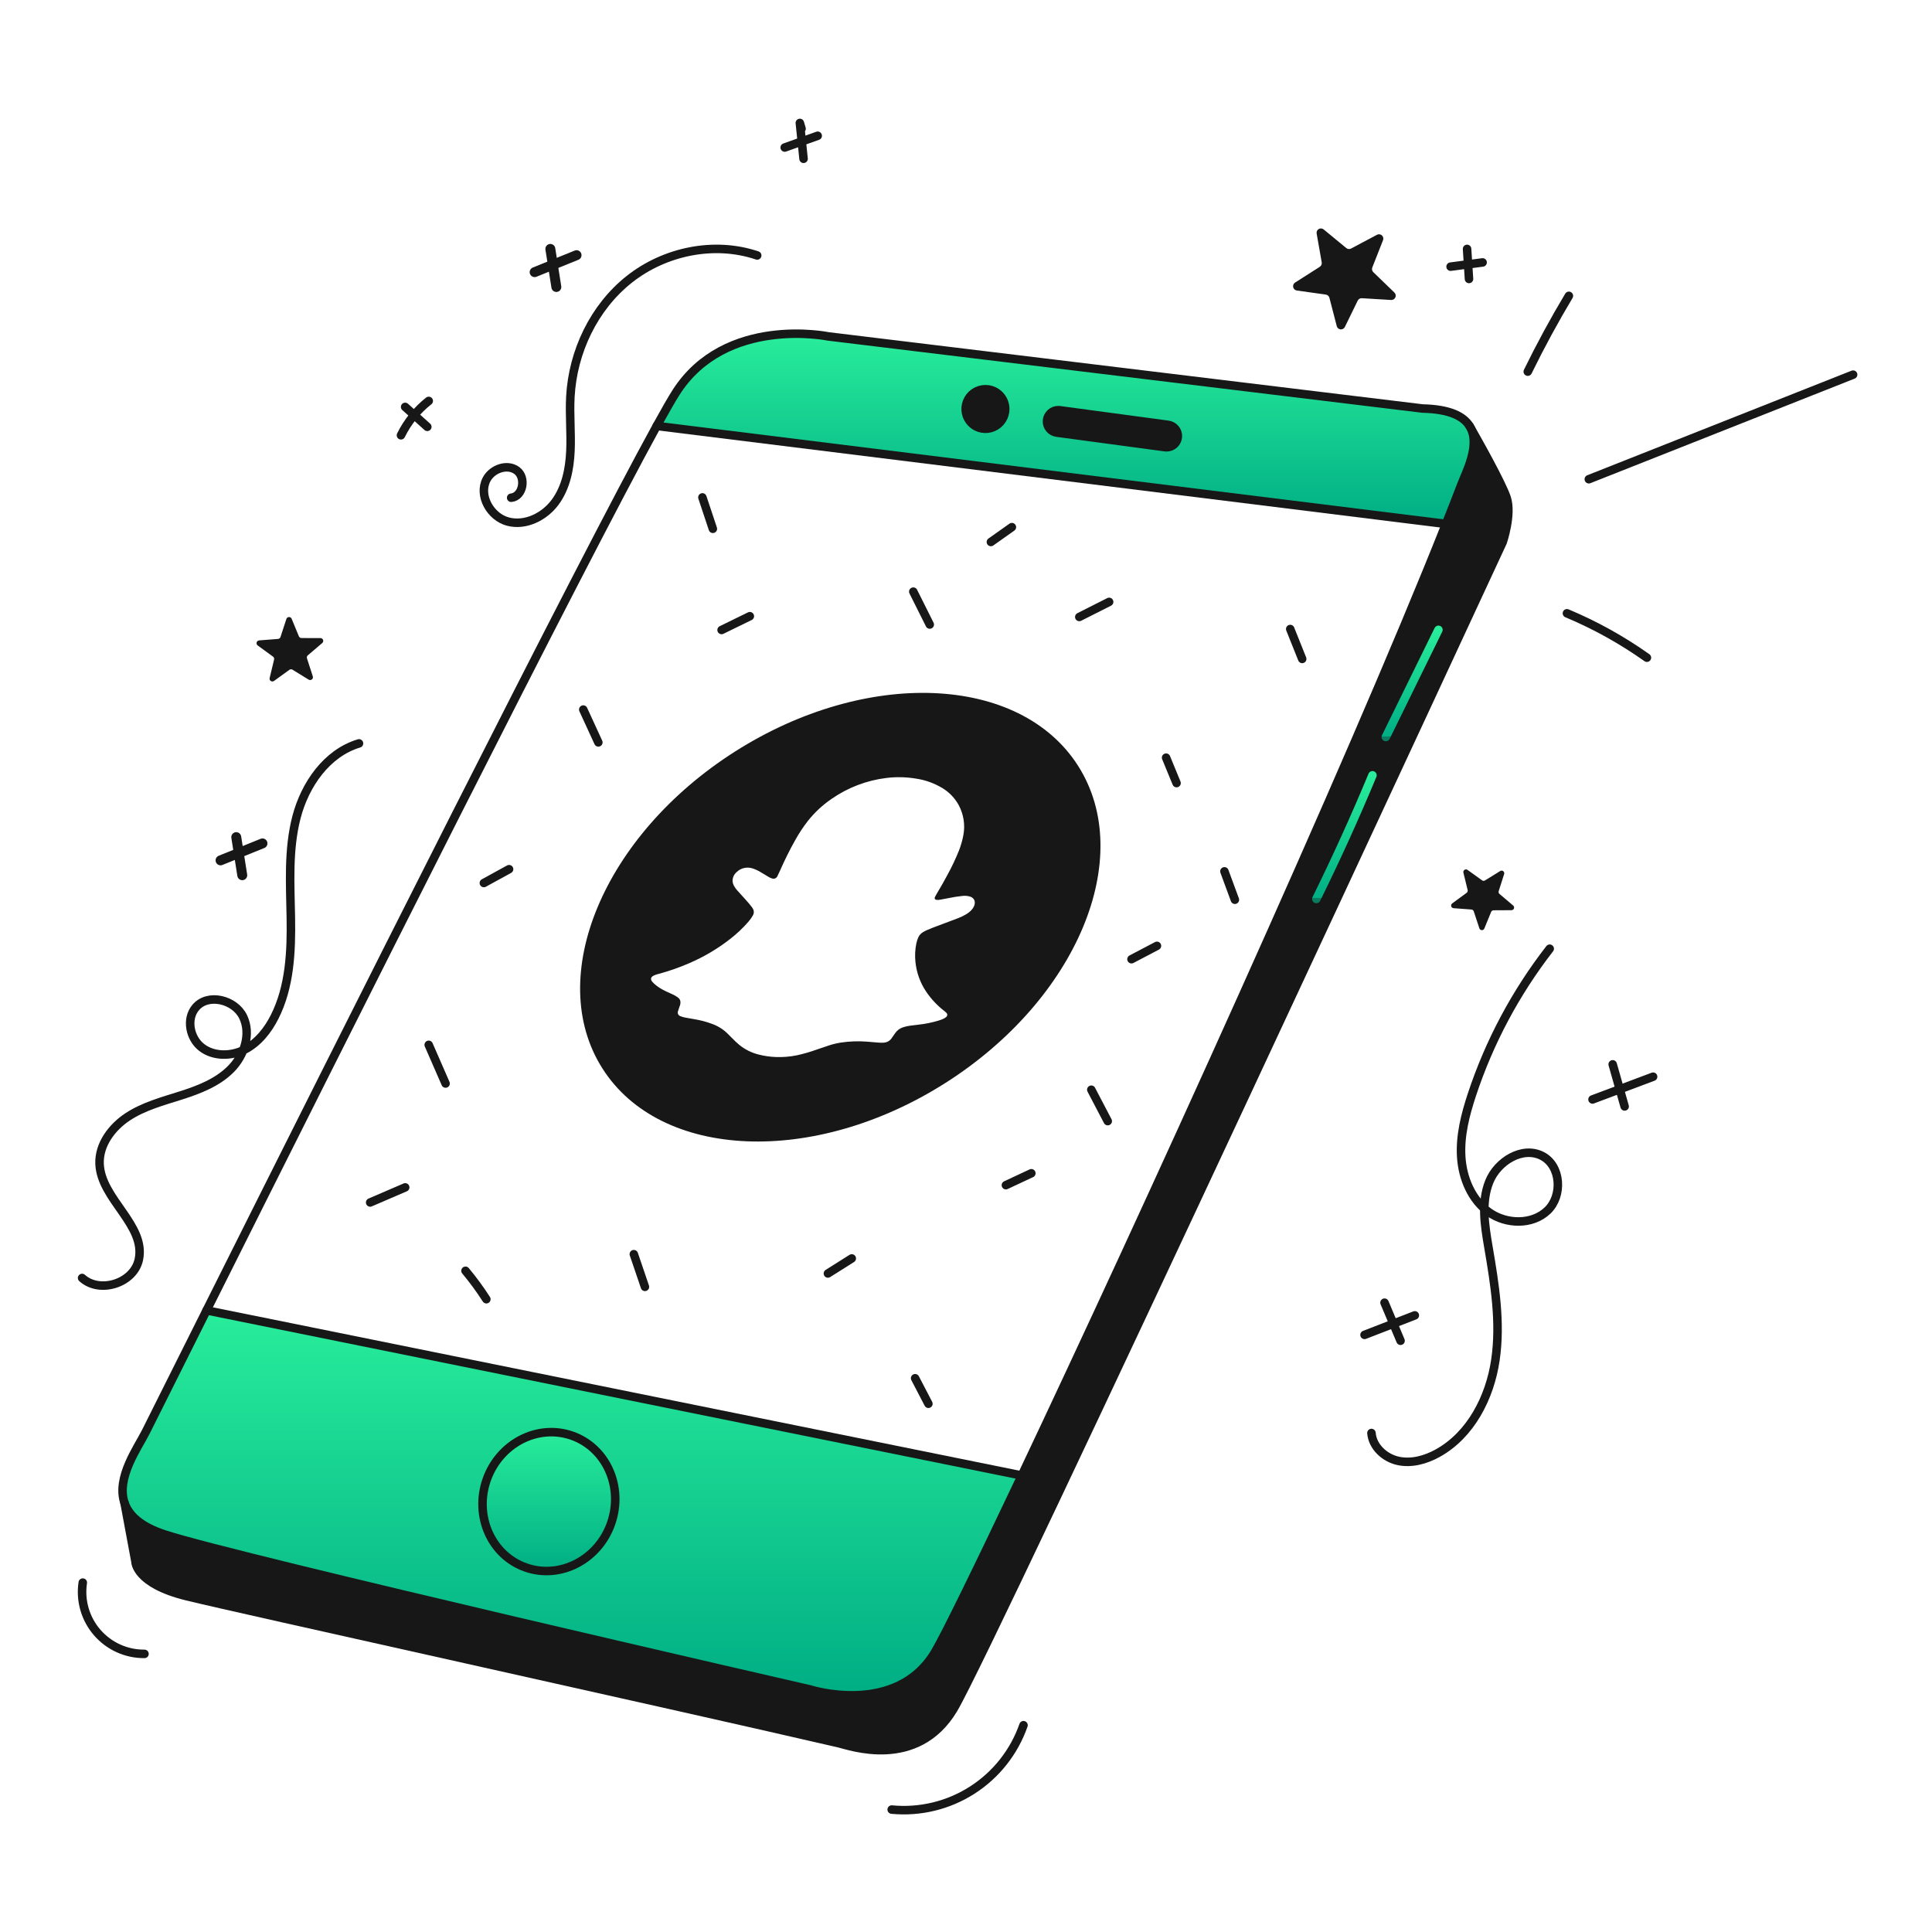 <svg width="960" height="960" viewBox="0 0 960 960" fill="none" xmlns="http://www.w3.org/2000/svg">
<g clip-path="url(#clip0_283_1349)">
<path fill-rule="evenodd" clip-rule="evenodd" d="M535.712 380.561C564.626 426.005 535.157 496.509 469.891 538.035C404.624 579.561 328.276 576.384 299.362 530.94C270.448 485.496 299.917 414.993 365.183 373.466C430.45 331.94 506.798 335.117 535.712 380.561ZM465.568 443.904C467.372 440.908 469.099 437.898 470.706 434.867C472.847 430.968 474.756 426.946 476.426 422.822C477.427 420.305 478.183 417.697 478.684 415.035C479.662 409.886 478.828 404.557 476.322 399.954C474.38 396.438 471.526 393.511 468.062 391.479C464.082 389.105 459.673 387.542 455.087 386.879C450.254 386.078 445.331 385.971 440.468 386.561C430.693 387.749 421.356 391.305 413.268 396.92C408.729 399.997 404.696 403.761 401.313 408.076C399.022 411.039 396.958 414.171 395.139 417.444C392.315 422.451 389.849 427.501 387.604 432.574C387.189 433.511 386.752 434.449 386.276 435.379C386.083 435.815 385.747 436.172 385.325 436.391C384.902 436.611 384.417 436.68 383.95 436.588C383.779 436.558 383.611 436.511 383.45 436.447C382.794 436.229 382.169 435.926 381.592 435.547C381.155 435.285 380.722 435.021 380.288 434.757C379.49 434.271 378.692 433.785 377.879 433.315C376.634 432.563 375.308 431.953 373.928 431.495C372.598 431.074 371.181 431.005 369.817 431.295C368.417 431.577 367.131 432.262 366.117 433.267C365.425 433.832 364.874 434.55 364.507 435.365C364.141 436.179 363.969 437.068 364.005 437.96C364.088 438.704 364.311 439.425 364.663 440.085C365.14 440.974 365.729 441.797 366.417 442.534C367.041 443.226 367.668 443.919 368.295 444.611C369.027 445.419 369.758 446.226 370.486 447.034C371.55 448.22 372.607 449.412 373.557 450.683C373.896 451.116 374.174 451.593 374.384 452.101C374.553 452.573 374.61 453.078 374.551 453.576C374.491 454.074 374.317 454.551 374.042 454.97C373.41 456.064 372.674 457.094 371.842 458.044C369.114 461.179 366.086 464.039 362.8 466.582C356.609 471.414 349.825 475.433 342.614 478.542C337.663 480.703 332.559 482.494 327.345 483.902C326.605 484.076 325.879 484.307 325.175 484.592C323.707 485.236 323.2 486.056 323.649 487.092C323.773 487.371 323.937 487.63 324.137 487.861C324.437 488.212 324.76 488.542 325.104 488.85C326.292 489.895 327.585 490.813 328.963 491.589C330.181 492.285 331.495 492.87 332.808 493.455C333.218 493.638 333.628 493.821 334.036 494.007C335.005 494.447 335.929 494.98 336.795 495.599C338.184 496.598 338.432 498.042 337.765 499.882C337.743 499.941 337.719 500 337.695 500.059C337.662 500.139 337.629 500.219 337.603 500.299C337.539 500.492 337.475 500.684 337.411 500.876C337.243 501.379 337.075 501.881 336.924 502.382C336.818 502.62 336.764 502.878 336.764 503.139C336.764 503.399 336.819 503.657 336.925 503.895C337.03 504.133 337.185 504.347 337.378 504.522C337.571 504.696 337.799 504.829 338.047 504.91C338.844 505.244 339.676 505.488 340.528 505.637C342.072 505.932 343.63 506.202 345.191 506.465C348.082 506.937 350.921 507.688 353.668 508.706C356.472 509.684 359.04 511.241 361.204 513.275C362.06 514.118 362.909 514.967 363.751 515.823C364.885 517.006 366.081 518.129 367.333 519.187C370.227 521.54 373.616 523.208 377.246 524.067C379.929 524.731 382.673 525.118 385.435 525.224C388.974 525.366 392.517 525.078 395.987 524.368C399.304 523.642 402.571 522.699 405.766 521.546L406.182 521.403C408.093 520.747 410.003 520.09 411.915 519.469C413.804 518.85 415.739 518.382 417.703 518.069C422.032 517.405 426.423 517.243 430.79 517.587C431.737 517.657 432.677 517.74 433.618 517.824C434.522 517.904 435.426 517.984 436.336 518.052C437.092 518.111 437.851 518.129 438.609 518.106C439.556 518.143 440.496 517.919 441.324 517.458C442.153 516.997 442.84 516.318 443.309 515.494C443.551 515.158 443.785 514.82 444.02 514.481C444.316 514.052 444.612 513.624 444.926 513.201C445.914 511.834 447.335 510.84 448.959 510.38C449.944 510.077 450.95 509.848 451.97 509.696C453.398 509.504 454.824 509.327 456.248 509.166C459.667 508.804 463.045 508.123 466.338 507.132C467.117 506.908 467.879 506.629 468.619 506.298C469.138 506.072 469.624 505.776 470.064 505.418C470.285 505.27 470.46 505.063 470.569 504.82C470.677 504.577 470.715 504.309 470.678 504.045C470.62 503.74 470.47 503.461 470.247 503.245C469.958 502.963 469.656 502.696 469.34 502.445C465.794 499.723 462.71 496.448 460.205 492.745C457.25 488.355 455.421 483.305 454.881 478.04C454.546 474.942 454.697 471.81 455.329 468.758C455.547 467.721 455.876 466.71 456.312 465.743C456.83 464.637 457.681 463.719 458.745 463.118C459.303 462.782 459.882 462.482 460.478 462.218C461.545 461.75 462.62 461.306 463.699 460.894C465.455 460.224 467.211 459.565 468.967 458.907C469.811 458.59 470.655 458.274 471.499 457.956C471.883 457.811 472.268 457.667 472.652 457.522C473.829 457.08 475.005 456.638 476.18 456.186C477.518 455.677 478.81 455.052 480.041 454.32C480.904 453.816 481.703 453.209 482.419 452.511C485.095 449.83 485.009 446.662 482.237 445.575C480.896 445.138 479.474 445.011 478.077 445.201C475.787 445.438 473.511 445.798 471.261 446.281C469.898 446.547 468.536 446.809 467.177 447.047C466.712 447.135 466.24 447.174 465.768 447.164C464.541 447.114 464.102 446.568 464.702 445.446C464.978 444.93 465.261 444.414 465.568 443.904Z" fill="#171717"/>
<path d="M718.492 260.334C721.225 253.48 723.768 246.974 726.121 240.817C728.49 234.654 735.321 221.807 730.845 212.796C733.863 218.07 746.358 240.182 748.684 247.459C751.336 255.751 746.696 269.359 746.696 269.359C746.696 269.359 492.596 817.647 473.779 849.208C455.587 879.7 422 867.4 416.863 866.215C328.02 845.64 118.238 799.428 92.685 793.124C67.47 786.905 67.3 776.159 67.3 775.877L61.885 746.813C64 752.947 69.754 758.518 81.74 762.438C118.24 774.382 402.266 839.421 402.266 839.421C402.266 839.421 445.404 853.354 464.654 820.835C469.646 812.387 485.68 779.671 507.707 733.162C567.149 607.71 670.263 381.809 718.492 260.334Z" fill="#171717"/>
<path d="M730.845 212.8C735.316 221.811 728.49 234.658 726.121 240.821C723.766 246.969 721.223 253.475 718.492 260.338L326.342 211.658H326.328C330.528 204.028 333.773 198.374 335.903 195.031C360.455 156.547 411.56 167.166 411.56 167.166L706.872 203C720.283 203.3 727.122 206.793 730.197 211.659C730.211 211.687 730.239 211.715 730.239 211.743C730.323 211.879 730.535 212.246 730.845 212.8ZM585.185 217.4C585.383 215.93 584.989 214.442 584.089 213.263C583.19 212.084 581.86 211.31 580.39 211.111L526.619 203.876C526.371 203.844 526.122 203.825 525.872 203.82C524.445 203.81 523.067 204.345 522.021 205.316C520.975 206.287 520.34 207.621 520.244 209.045C520.149 210.469 520.6 211.876 521.508 212.979C522.415 214.081 523.708 214.795 525.124 214.975L578.9 222.2C579.148 222.232 579.397 222.251 579.647 222.256C581.002 222.253 582.31 221.758 583.329 220.864C584.347 219.97 585.007 218.737 585.185 217.393V217.4ZM499.4 204.532C499.659 202.605 499.341 200.645 498.486 198.899C497.631 197.152 496.277 195.699 494.596 194.722C492.915 193.745 490.982 193.289 489.042 193.41C487.101 193.532 485.24 194.226 483.695 195.405C482.149 196.585 480.987 198.196 480.357 200.035C479.726 201.874 479.656 203.859 480.153 205.739C480.651 207.618 481.695 209.308 483.153 210.594C484.611 211.88 486.417 212.706 488.344 212.965C489.624 213.138 490.925 213.056 492.173 212.726C493.421 212.395 494.592 211.822 495.619 211.039C496.646 210.256 497.508 209.278 498.157 208.162C498.806 207.045 499.228 205.812 499.4 204.532Z" fill="url(#paint0_linear_283_1349)"/>
<path d="M730.239 211.738C730.239 211.71 730.211 211.682 730.197 211.654L730.239 211.738Z" fill="#171717"/>
<path d="M580.389 211.1C581.803 211.282 583.095 211.997 584 213.098C584.905 214.2 585.356 215.605 585.261 217.028C585.166 218.451 584.531 219.783 583.487 220.754C582.443 221.726 581.068 222.262 579.642 222.254C579.392 222.249 579.143 222.23 578.895 222.198L525.123 214.964C523.707 214.783 522.414 214.069 521.507 212.967C520.599 211.865 520.148 210.458 520.243 209.034C520.339 207.61 520.974 206.276 522.02 205.305C523.066 204.333 524.444 203.798 525.871 203.809C526.121 203.814 526.37 203.833 526.618 203.865L580.389 211.1Z" fill="#171717"/>
<path d="M61.886 746.813C57.586 734.262 68.514 719.356 72.533 711.332C80.994 694.41 91.218 673.976 102.655 651.116L507.708 733.162C485.681 779.671 469.647 812.387 464.655 820.835C445.405 853.354 402.267 839.421 402.267 839.421C402.267 839.421 118.238 774.382 81.741 762.438C69.755 758.518 64 752.947 61.886 746.813ZM303.68 756.882C309.969 738.775 301.226 719.282 284.134 713.349C267.042 707.416 248.103 717.269 241.8 735.376C235.497 753.483 244.268 772.958 261.345 778.909C278.422 784.86 297.39 774.975 303.68 756.882Z" fill="url(#paint1_linear_283_1349)"/>
<path d="M490.969 193.49C492.894 193.751 494.699 194.576 496.155 195.862C497.611 197.148 498.653 198.837 499.15 200.715C499.646 202.593 499.575 204.576 498.945 206.413C498.315 208.251 497.154 209.86 495.61 211.039C494.065 212.217 492.206 212.91 490.267 213.032C488.329 213.154 486.397 212.698 484.717 211.723C483.037 210.747 481.684 209.296 480.829 207.552C479.974 205.807 479.655 203.849 479.913 201.923C480.085 200.644 480.508 199.41 481.156 198.294C481.805 197.177 482.667 196.2 483.694 195.417C484.721 194.634 485.892 194.06 487.14 193.73C488.388 193.399 489.689 193.318 490.969 193.49V193.49Z" fill="#171717"/>
<path d="M284.134 713.349C301.226 719.286 309.969 738.775 303.68 756.882C297.391 774.989 278.437 784.846 261.345 778.909C244.253 772.972 235.51 753.469 241.8 735.376C248.09 717.283 267.043 707.412 284.134 713.349Z" fill="url(#paint2_linear_283_1349)"/>
<path d="M730.239 211.738C730.239 211.71 730.211 211.682 730.197 211.654C727.122 206.788 720.283 203.291 706.872 202.995L411.56 167.162C411.56 167.162 360.455 156.543 335.903 195.027C333.773 198.37 330.53 204.027 326.328 211.654C288.365 280.654 172.672 511.181 102.655 651.116C91.218 673.976 80.994 694.41 72.533 711.332C68.514 719.356 57.585 734.262 61.886 746.813C64.001 752.947 69.755 758.518 81.741 762.438C118.241 774.382 402.267 839.421 402.267 839.421C402.267 839.421 445.405 853.354 464.655 820.835C469.647 812.387 485.681 779.671 507.708 733.162C567.149 607.71 670.263 381.809 718.492 260.334C721.225 253.48 723.768 246.975 726.121 240.817C728.49 234.654 735.321 221.807 730.845 212.796" stroke="#171717" stroke-width="4.231" stroke-linecap="round" stroke-linejoin="round"/>
<path d="M61.871 746.728L61.885 746.813L67.299 775.877C67.299 776.159 67.468 786.905 92.683 793.124C118.236 799.424 328.018 845.64 416.861 866.215C421.999 867.4 455.586 879.7 473.778 849.208C492.59 817.647 746.699 269.359 746.699 269.359C746.699 269.359 751.339 255.751 748.687 247.459C746.361 240.182 733.866 218.07 730.848 212.796C730.538 212.246 730.326 211.879 730.242 211.738L730.2 211.654" stroke="#171717" stroke-width="4.231" stroke-linecap="round" stroke-linejoin="round"/>
<path d="M102.641 651.116H102.655L507.708 733.162H507.722" stroke="#171717" stroke-width="4.231" stroke-linecap="round" stroke-linejoin="round"/>
<path d="M326.342 211.654L718.492 260.334H718.506" stroke="#171717" stroke-width="4.231" stroke-linecap="round" stroke-linejoin="round"/>
<path d="M303.68 756.882C297.39 774.975 278.437 784.846 261.345 778.909C244.253 772.972 235.51 753.469 241.8 735.376C248.09 717.283 267.043 707.412 284.134 713.349C301.225 719.286 309.969 738.775 303.68 756.882Z" stroke="#171717" stroke-width="4.231" stroke-linecap="round" stroke-linejoin="round"/>
<path d="M499.4 204.532C499.143 206.46 498.32 208.268 497.035 209.729C495.75 211.189 494.061 212.235 492.181 212.734C490.302 213.234 488.316 213.165 486.476 212.536C484.635 211.907 483.023 210.746 481.842 209.2C480.662 207.655 479.966 205.793 479.844 203.852C479.721 201.911 480.177 199.978 481.154 198.296C482.131 196.614 483.585 195.26 485.332 194.404C487.078 193.549 489.04 193.231 490.967 193.49C493.549 193.838 495.887 195.196 497.468 197.266C499.049 199.337 499.744 201.95 499.4 204.532V204.532Z" stroke="#171717" stroke-width="4.231" stroke-linecap="round" stroke-linejoin="round"/>
<path d="M578.899 222.2L525.127 214.966C523.711 214.785 522.417 214.071 521.51 212.969C520.603 211.867 520.151 210.46 520.247 209.036C520.342 207.612 520.978 206.278 522.024 205.307C523.07 204.335 524.448 203.8 525.875 203.811C526.125 203.816 526.374 203.835 526.622 203.867L580.389 211.1C581.803 211.282 583.095 211.997 584 213.098C584.905 214.2 585.356 215.605 585.261 217.028C585.166 218.451 584.531 219.783 583.487 220.754C582.443 221.725 581.068 222.262 579.642 222.254C579.394 222.249 579.146 222.231 578.899 222.2V222.2Z" stroke="#171717" stroke-width="4.231" stroke-linecap="round" stroke-linejoin="round"/>
<path d="M71.792 821.805C67.338 821.84 62.929 820.908 58.87 819.072C54.812 817.237 51.2 814.542 48.285 811.174C45.369 807.805 43.22 803.844 41.986 799.564C40.752 795.284 40.462 790.787 41.135 786.384" stroke="#171717" stroke-width="4.231" stroke-linecap="round" stroke-linejoin="round"/>
<path d="M443.078 899.168C457.11 900.519 471.189 897.123 483.062 889.525C494.936 881.927 503.917 870.566 508.569 857.259" stroke="#171717" stroke-width="4.231" stroke-linecap="round" stroke-linejoin="round"/>
<path d="M178.382 369.391C162.33 374.216 151.523 389.877 147.312 406.1C143.101 422.323 144.242 439.374 144.519 456.132C144.796 472.89 144.025 490.289 136.472 505.251C133.093 511.944 128.204 518.151 121.523 521.551C114.842 524.951 106.176 525.051 100.231 520.485C94.286 515.919 92.399 506.309 97.256 500.598C103.401 493.372 116.667 496.691 120.801 505.228C124.935 513.765 121.401 524.472 114.72 531.201C108.039 537.93 98.843 541.468 89.801 544.346C80.759 547.224 71.42 549.7 63.49 554.908C55.56 560.116 49.135 568.752 49.468 578.231C50.085 595.816 72.624 608.659 68.982 625.873C66.508 637.564 49.666 643.032 40.797 635.024" stroke="#171717" stroke-width="4.231" stroke-linecap="round" stroke-linejoin="round"/>
<path d="M770.039 471.414C753.139 493.184 740.076 517.676 731.411 543.837C728.093 553.87 725.411 564.337 726.077 574.886C726.743 585.435 731.204 596.164 739.794 602.319C748.384 608.474 761.385 608.795 768.994 601.459C776.603 594.123 775.7 579.312 766.337 574.413C756.596 569.313 744.11 576.968 740.009 587.169C735.908 597.37 737.743 608.869 739.595 619.705C742.762 638.245 745.804 657.168 743.062 675.775C740.32 694.382 730.842 712.948 714.391 722.066C708.411 725.381 701.373 727.359 694.691 725.893C688.009 724.427 681.983 718.874 681.471 712.056" stroke="#171717" stroke-width="4.231" stroke-linecap="round" stroke-linejoin="round"/>
<path d="M695.925 666.208L687.961 647.295" stroke="#171717" stroke-width="4.231" stroke-linecap="round" stroke-linejoin="round"/>
<path d="M678.031 663.291L703.02 653.601" stroke="#171717" stroke-width="4.231" stroke-linecap="round" stroke-linejoin="round"/>
<path d="M807.272 549.782L801.338 528.867" stroke="#171717" stroke-width="4.231" stroke-linecap="round" stroke-linejoin="round"/>
<path d="M791.318 546.31L821.418 535.01" stroke="#171717" stroke-width="4.231" stroke-linecap="round" stroke-linejoin="round"/>
<path d="M376.242 126.934C354.98 119.741 330.348 124.821 312.742 138.741C295.136 152.661 284.626 174.713 283.419 197.126C282.936 206.094 283.844 215.09 283.447 224.062C283.05 233.034 281.203 242.274 275.876 249.505C270.549 256.736 261.114 261.454 252.425 259.185C243.736 256.916 237.625 246.263 241.741 238.285C244.469 232.998 251.989 230.263 256.787 233.78C261.585 237.297 259.918 246.733 253.998 247.326" stroke="#171717" stroke-width="4.231" stroke-linecap="round" stroke-linejoin="round"/>
<path d="M276.447 142.607L273.461 123.68" stroke="#171717" stroke-width="4.93" stroke-linecap="round" stroke-linejoin="round"/>
<path d="M265.656 135.226L286.49 126.795" stroke="#171717" stroke-width="4.93" stroke-linecap="round" stroke-linejoin="round"/>
<path d="M212.321 212.085L201.314 202.195" stroke="#171717" stroke-width="4.231" stroke-linecap="round" stroke-linejoin="round"/>
<path d="M199.236 216.288C202.499 209.637 207.216 203.804 213.036 199.222" stroke="#171717" stroke-width="4.231" stroke-linecap="round" stroke-linejoin="round"/>
<path d="M399.283 78.9L397.439 61.095L398.287 63.968" stroke="#171717" stroke-width="4.231" stroke-linecap="round" stroke-linejoin="round"/>
<path d="M729.935 138.614L728.979 123.68" stroke="#171717" stroke-width="4.231" stroke-linecap="round" stroke-linejoin="round"/>
<path d="M720.789 132.5L736.701 130.4" stroke="#171717" stroke-width="4.231" stroke-linecap="round" stroke-linejoin="round"/>
<path d="M759.141 184.662C765.418 171.831 772.227 159.278 779.567 147.005" stroke="#171717" stroke-width="4.231" stroke-linecap="round" stroke-linejoin="round"/>
<path d="M789.477 238.123L920.8 186.16" stroke="#171717" stroke-width="4.231" stroke-linecap="round" stroke-linejoin="round"/>
<path d="M778.6 304.74C792.616 310.611 805.942 318.009 818.338 326.8" stroke="#171717" stroke-width="4.231" stroke-linecap="round" stroke-linejoin="round"/>
<path d="M647.055 327.422L641.109 312.557" stroke="#171717" stroke-width="4.212" stroke-linecap="round" stroke-linejoin="round"/>
<path d="M536.289 306.568L551.125 299.079" stroke="#171717" stroke-width="4.212" stroke-linecap="round" stroke-linejoin="round"/>
<path d="M584.624 389.111L579.424 376.476" stroke="#171717" stroke-width="4.212" stroke-linecap="round" stroke-linejoin="round"/>
<path d="M461.988 310.328L453.812 293.976" stroke="#171717" stroke-width="4.212" stroke-linecap="round" stroke-linejoin="round"/>
<path d="M358.551 313.041L372.59 306.182" stroke="#171717" stroke-width="4.212" stroke-linecap="round" stroke-linejoin="round"/>
<path d="M354.218 262.76L349.018 247.152" stroke="#171717" stroke-width="4.212" stroke-linecap="round" stroke-linejoin="round"/>
<path d="M297.318 368.892L289.818 352.57" stroke="#171717" stroke-width="4.212" stroke-linecap="round" stroke-linejoin="round"/>
<path d="M240.424 438.768L252.958 431.893" stroke="#171717" stroke-width="4.212" stroke-linecap="round" stroke-linejoin="round"/>
<path d="M221.407 538.4L213.018 519.168" stroke="#171717" stroke-width="4.212" stroke-linecap="round" stroke-linejoin="round"/>
<path d="M320.469 639.434L314.945 623.192" stroke="#171717" stroke-width="4.212" stroke-linecap="round" stroke-linejoin="round"/>
<path d="M411.381 632.788L423.243 625.309" stroke="#171717" stroke-width="4.212" stroke-linecap="round" stroke-linejoin="round"/>
<path d="M461.319 697.518L454.719 684.84" stroke="#171717" stroke-width="4.212" stroke-linecap="round" stroke-linejoin="round"/>
<path d="M499.824 588.9L512.474 582.987" stroke="#171717" stroke-width="4.212" stroke-linecap="round" stroke-linejoin="round"/>
<path d="M550.433 557.084L542.258 541.476" stroke="#171717" stroke-width="4.212" stroke-linecap="round" stroke-linejoin="round"/>
<path d="M562.227 476.625L574.887 469.983" stroke="#171717" stroke-width="4.212" stroke-linecap="round" stroke-linejoin="round"/>
<path d="M613.608 447.084L608.408 432.963" stroke="#171717" stroke-width="4.212" stroke-linecap="round" stroke-linejoin="round"/>
<path d="M492.365 269.316L502.803 261.929" stroke="#171717" stroke-width="4.212" stroke-linecap="round" stroke-linejoin="round"/>
<path d="M389.918 73.3L406.308 67.462" stroke="#171717" stroke-width="4.231" stroke-linecap="round" stroke-linejoin="round"/>
<path d="M688.611 366.222L714.75 312.959" stroke="url(#paint3_linear_283_1349)" stroke-width="4.212" stroke-linecap="round" stroke-linejoin="round"/>
<path d="M654.078 446.694C664.03 426.513 673.328 406.026 681.971 385.234" stroke="url(#paint4_linear_283_1349)" stroke-width="4.212" stroke-linecap="round" stroke-linejoin="round"/>
<path d="M183.926 597.505L201.347 590.005" stroke="#171717" stroke-width="4.212" stroke-linecap="round" stroke-linejoin="round"/>
<path d="M241.67 645.576C238.509 640.655 235.046 635.934 231.301 631.441" stroke="#171717" stroke-width="4.212" stroke-linecap="round" stroke-linejoin="round"/>
<path d="M120.378 434.89L117.391 415.964" stroke="#171717" stroke-width="4.93" stroke-linecap="round" stroke-linejoin="round"/>
<path d="M109.588 427.51L130.422 419.079" stroke="#171717" stroke-width="4.93" stroke-linecap="round" stroke-linejoin="round"/>
<path d="M745.091 444.2L751.885 449.954C752.09 450.128 752.237 450.36 752.306 450.62C752.375 450.88 752.363 451.154 752.271 451.407C752.179 451.659 752.012 451.877 751.792 452.032C751.573 452.187 751.311 452.27 751.042 452.271L742.142 452.317C741.882 452.319 741.629 452.397 741.413 452.543C741.198 452.688 741.03 452.894 740.932 453.134L737.56 461.373C737.458 461.622 737.282 461.833 737.057 461.979C736.831 462.125 736.566 462.198 736.298 462.189C736.029 462.18 735.77 462.088 735.555 461.927C735.34 461.766 735.179 461.543 735.095 461.288L732.3 452.835C732.219 452.588 732.066 452.371 731.862 452.211C731.657 452.051 731.409 451.955 731.15 451.935L722.272 451.274C722.004 451.254 721.748 451.153 721.54 450.983C721.331 450.814 721.18 450.584 721.106 450.326C721.032 450.068 721.038 449.793 721.125 449.539C721.212 449.284 721.374 449.063 721.591 448.903L728.767 443.633C728.976 443.48 729.136 443.268 729.225 443.024C729.314 442.78 729.328 442.515 729.267 442.262L727.152 433.613C727.088 433.352 727.106 433.078 727.203 432.828C727.3 432.577 727.472 432.362 727.694 432.212C727.917 432.062 728.181 431.983 728.449 431.987C728.718 431.991 728.979 432.078 729.197 432.234L736.426 437.434C736.637 437.586 736.888 437.672 737.148 437.681C737.408 437.69 737.664 437.621 737.885 437.484L745.456 432.801C745.685 432.66 745.951 432.592 746.219 432.607C746.487 432.622 746.745 432.718 746.956 432.884C747.168 433.049 747.324 433.275 747.403 433.532C747.483 433.789 747.482 434.063 747.4 434.319L744.692 442.8C744.613 443.047 744.609 443.312 744.68 443.561C744.751 443.81 744.894 444.032 745.091 444.2Z" fill="#171717"/>
<path d="M674.64 149.38L668.25 162.472C668.057 162.867 667.748 163.194 667.364 163.408C666.981 163.622 666.54 163.713 666.103 163.67C665.666 163.626 665.252 163.45 664.918 163.164C664.584 162.878 664.345 162.497 664.234 162.072L660.578 147.972C660.472 147.561 660.246 147.19 659.928 146.907C659.611 146.624 659.217 146.441 658.796 146.382L644.37 144.349C643.935 144.288 643.529 144.095 643.207 143.795C642.885 143.496 642.662 143.106 642.569 142.676C642.475 142.247 642.516 141.799 642.685 141.393C642.853 140.987 643.143 140.643 643.513 140.406L655.795 132.571C656.154 132.343 656.436 132.013 656.608 131.624C656.779 131.234 656.831 130.803 656.757 130.384L654.232 116.037C654.155 115.604 654.212 115.157 654.397 114.758C654.582 114.358 654.884 114.025 655.265 113.803C655.645 113.581 656.084 113.48 656.522 113.516C656.961 113.551 657.379 113.72 657.718 114L668.965 123.26C669.293 123.53 669.694 123.697 670.117 123.74C670.54 123.782 670.966 123.699 671.341 123.499L684.206 116.664C684.594 116.457 685.037 116.375 685.474 116.427C685.91 116.48 686.32 116.665 686.649 116.958C686.977 117.251 687.208 117.637 687.309 118.065C687.411 118.493 687.379 118.942 687.218 119.351L681.887 132.908C681.732 133.304 681.697 133.737 681.787 134.152C681.877 134.567 682.088 134.947 682.394 135.242L692.87 145.366C693.186 145.672 693.401 146.067 693.486 146.498C693.571 146.93 693.522 147.377 693.344 147.779C693.167 148.182 692.871 148.52 692.496 148.749C692.121 148.978 691.684 149.087 691.245 149.06L676.704 148.179C676.28 148.153 675.858 148.254 675.49 148.467C675.123 148.681 674.827 148.999 674.64 149.38V149.38Z" fill="#171717"/>
<path d="M152.532 327.117L155.432 336.092C155.52 336.363 155.522 336.654 155.439 336.926C155.356 337.199 155.191 337.439 154.967 337.615C154.743 337.791 154.471 337.894 154.187 337.911C153.902 337.927 153.62 337.856 153.377 337.707L145.341 332.77C145.106 332.626 144.835 332.555 144.56 332.565C144.285 332.576 144.019 332.667 143.796 332.829L136.154 338.357C135.923 338.524 135.647 338.616 135.362 338.622C135.078 338.627 134.798 338.545 134.562 338.386C134.325 338.227 134.143 338 134.04 337.735C133.936 337.469 133.917 337.178 133.984 336.902L136.196 327.734C136.26 327.466 136.243 327.186 136.148 326.927C136.053 326.669 135.885 326.445 135.663 326.282L128.043 320.723C127.813 320.555 127.64 320.321 127.547 320.052C127.454 319.783 127.446 319.491 127.524 319.218C127.601 318.944 127.761 318.7 127.981 318.52C128.202 318.34 128.472 318.231 128.756 318.21L138.156 317.48C138.43 317.458 138.692 317.356 138.909 317.186C139.125 317.016 139.286 316.785 139.372 316.524L142.304 307.56C142.393 307.289 142.562 307.052 142.789 306.881C143.016 306.709 143.29 306.612 143.575 306.601C143.859 306.59 144.14 306.666 144.38 306.82C144.619 306.973 144.806 307.197 144.915 307.46L148.515 316.177C148.62 316.431 148.798 316.648 149.027 316.802C149.255 316.955 149.524 317.037 149.799 317.038L159.231 317.057C159.516 317.057 159.793 317.145 160.027 317.308C160.26 317.471 160.437 317.702 160.536 317.969C160.634 318.236 160.647 318.527 160.575 318.802C160.503 319.078 160.348 319.324 160.131 319.509L152.953 325.627C152.743 325.805 152.591 326.042 152.516 326.308C152.442 326.573 152.447 326.854 152.532 327.117V327.117Z" fill="#171717"/>
</g>
<defs>
<linearGradient id="paint0_linear_283_1349" x1="526.645" y1="166.195" x2="526.645" y2="259.822" gradientUnits="userSpaceOnUse">
<stop stop-color="#28ED9B"/>
<stop offset="1" stop-color="#00AE84"/>
<stop offset="1" stop-color="#0A7D60"/>
</linearGradient>
<linearGradient id="paint1_linear_283_1349" x1="281.35" y1="651.868" x2="281.35" y2="841.344" gradientUnits="userSpaceOnUse">
<stop stop-color="#28ED9B"/>
<stop offset="1" stop-color="#00AE84"/>
<stop offset="1" stop-color="#0A7D60"/>
</linearGradient>
<linearGradient id="paint2_linear_283_1349" x1="272.303" y1="711.894" x2="272.303" y2="780.26" gradientUnits="userSpaceOnUse">
<stop stop-color="#28ED9B"/>
<stop offset="1" stop-color="#00AE84"/>
<stop offset="1" stop-color="#0A7D60"/>
</linearGradient>
<linearGradient id="paint3_linear_283_1349" x1="701.508" y1="313.168" x2="701.508" y2="365.931" gradientUnits="userSpaceOnUse">
<stop stop-color="#28ED9B"/>
<stop offset="1" stop-color="#00AE84"/>
<stop offset="1" stop-color="#0A7D60"/>
</linearGradient>
<linearGradient id="paint4_linear_283_1349" x1="667.84" y1="385.476" x2="667.84" y2="446.359" gradientUnits="userSpaceOnUse">
<stop stop-color="#28ED9B"/>
<stop offset="1" stop-color="#00AE84"/>
<stop offset="1" stop-color="#0A7D60"/>
</linearGradient>
<clipPath id="clip0_283_1349">
<rect width="885" height="844" fill="white" transform="translate(38 58)"/>
</clipPath>
</defs>
</svg>
